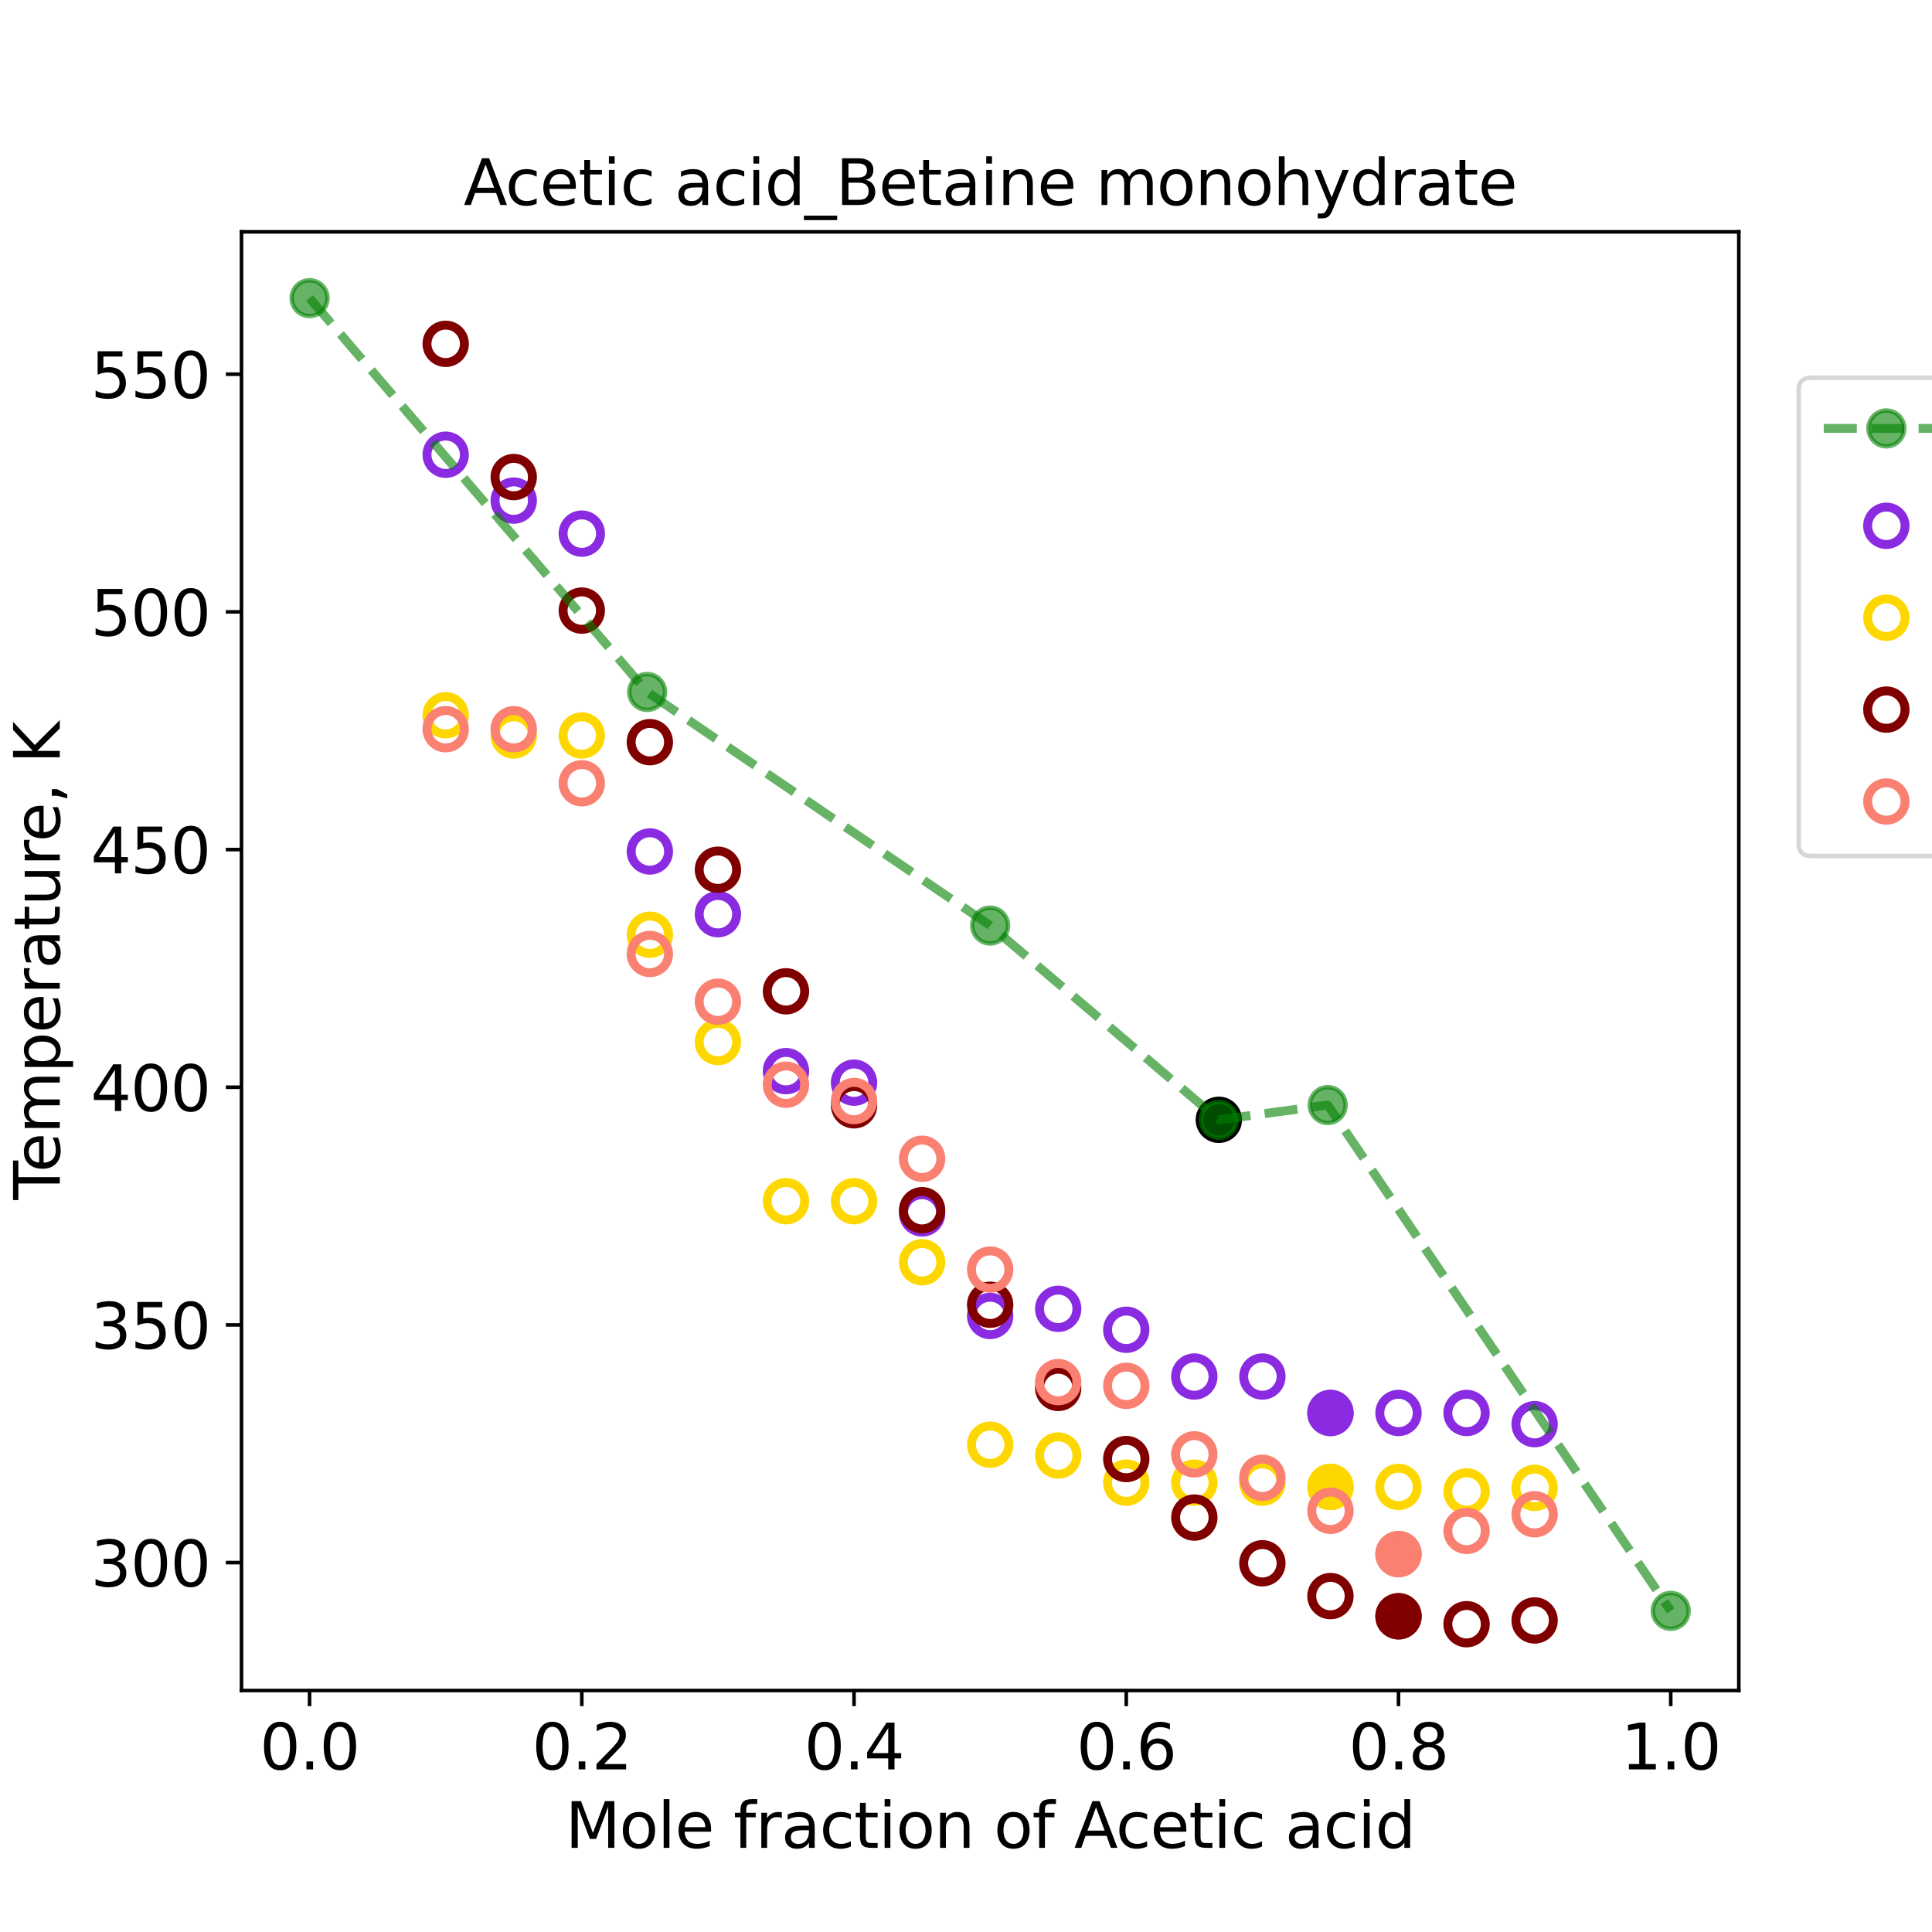<?xml version="1.0" encoding="utf-8" standalone="no"?>
<!DOCTYPE svg PUBLIC "-//W3C//DTD SVG 1.1//EN"
  "http://www.w3.org/Graphics/SVG/1.1/DTD/svg11.dtd">
<svg xmlns:xlink="http://www.w3.org/1999/xlink" width="432pt" height="432pt" viewBox="0 0 432 432" xmlns="http://www.w3.org/2000/svg" version="1.1">
 <defs>
  <style type="text/css">*{stroke-linejoin: round; stroke-linecap: butt}</style>
 </defs>
 <g id="figure_1">
  <g id="patch_1">
   <path d="M 0 432 
L 432 432 
L 432 0 
L 0 0 
z
" style="fill: #ffffff"/>
  </g>
  <g id="axes_1">
   <g id="patch_2">
    <path d="M 54 378 
L 388.8 378 
L 388.8 51.84 
L 54 51.84 
z
" style="fill: #ffffff"/>
   </g>
   <g id="PathCollection_1">
    <defs>
     <path id="C0_0_a70a6ef95c" d="M 0 4.183 
C 1.109 4.183 2.174 3.743 2.958 2.958 
C 3.743 2.174 4.183 1.109 4.183 -0 
C 4.183 -1.109 3.743 -2.174 2.958 -2.958 
C 2.174 -3.743 1.109 -4.183 0 -4.183 
C -1.109 -4.183 -2.174 -3.743 -2.958 -2.958 
C -3.743 -2.174 -4.183 -1.109 -4.183 0 
C -4.183 1.109 -3.743 2.174 -2.958 2.958 
C -2.174 3.743 -1.109 4.183 0 4.183 
z
"/>
    </defs>
    <g clip-path="url(#p40fdf8d3be)">
     <use xlink:href="#C0_0_a70a6ef95c" x="99.655" y="101.679" style="fill: none; stroke: #8a2be2; stroke-width: 2"/>
    </g>
    <g clip-path="url(#p40fdf8d3be)">
     <use xlink:href="#C0_0_a70a6ef95c" x="114.873" y="111.934" style="fill: none; stroke: #8a2be2; stroke-width: 2"/>
    </g>
    <g clip-path="url(#p40fdf8d3be)">
     <use xlink:href="#C0_0_a70a6ef95c" x="130.091" y="119.321" style="fill: none; stroke: #8a2be2; stroke-width: 2"/>
    </g>
    <g clip-path="url(#p40fdf8d3be)">
     <use xlink:href="#C0_0_a70a6ef95c" x="145.309" y="190.391" style="fill: none; stroke: #8a2be2; stroke-width: 2"/>
    </g>
    <g clip-path="url(#p40fdf8d3be)">
     <use xlink:href="#C0_0_a70a6ef95c" x="160.527" y="204.414" style="fill: none; stroke: #8a2be2; stroke-width: 2"/>
    </g>
    <g clip-path="url(#p40fdf8d3be)">
     <use xlink:href="#C0_0_a70a6ef95c" x="175.745" y="239.508" style="fill: none; stroke: #8a2be2; stroke-width: 2"/>
    </g>
    <g clip-path="url(#p40fdf8d3be)">
     <use xlink:href="#C0_0_a70a6ef95c" x="190.964" y="242.086" style="fill: none; stroke: #8a2be2; stroke-width: 2"/>
    </g>
    <g clip-path="url(#p40fdf8d3be)">
     <use xlink:href="#C0_0_a70a6ef95c" x="206.182" y="271.322" style="fill: none; stroke: #8a2be2; stroke-width: 2"/>
    </g>
    <g clip-path="url(#p40fdf8d3be)">
     <use xlink:href="#C0_0_a70a6ef95c" x="221.4" y="294.25" style="fill: none; stroke: #8a2be2; stroke-width: 2"/>
    </g>
    <g clip-path="url(#p40fdf8d3be)">
     <use xlink:href="#C0_0_a70a6ef95c" x="236.618" y="292.652" style="fill: none; stroke: #8a2be2; stroke-width: 2"/>
    </g>
    <g clip-path="url(#p40fdf8d3be)">
     <use xlink:href="#C0_0_a70a6ef95c" x="251.836" y="297.338" style="fill: none; stroke: #8a2be2; stroke-width: 2"/>
    </g>
    <g clip-path="url(#p40fdf8d3be)">
     <use xlink:href="#C0_0_a70a6ef95c" x="267.055" y="307.793" style="fill: none; stroke: #8a2be2; stroke-width: 2"/>
    </g>
    <g clip-path="url(#p40fdf8d3be)">
     <use xlink:href="#C0_0_a70a6ef95c" x="282.273" y="307.793" style="fill: none; stroke: #8a2be2; stroke-width: 2"/>
    </g>
    <g clip-path="url(#p40fdf8d3be)">
     <use xlink:href="#C0_0_a70a6ef95c" x="297.491" y="315.943" style="fill: none; stroke: #8a2be2; stroke-width: 2"/>
    </g>
    <g clip-path="url(#p40fdf8d3be)">
     <use xlink:href="#C0_0_a70a6ef95c" x="312.709" y="315.943" style="fill: none; stroke: #8a2be2; stroke-width: 2"/>
    </g>
    <g clip-path="url(#p40fdf8d3be)">
     <use xlink:href="#C0_0_a70a6ef95c" x="327.927" y="315.943" style="fill: none; stroke: #8a2be2; stroke-width: 2"/>
    </g>
    <g clip-path="url(#p40fdf8d3be)">
     <use xlink:href="#C0_0_a70a6ef95c" x="343.145" y="318.444" style="fill: none; stroke: #8a2be2; stroke-width: 2"/>
    </g>
   </g>
   <g id="PathCollection_2">
    <defs>
     <path id="m5b1f23c50c" d="M 0 4.183 
C 1.109 4.183 2.174 3.743 2.958 2.958 
C 3.743 2.174 4.183 1.109 4.183 0 
C 4.183 -1.109 3.743 -2.174 2.958 -2.958 
C 2.174 -3.743 1.109 -4.183 0 -4.183 
C -1.109 -4.183 -2.174 -3.743 -2.958 -2.958 
C -3.743 -2.174 -4.183 -1.109 -4.183 0 
C -4.183 1.109 -3.743 2.174 -2.958 2.958 
C -2.174 3.743 -1.109 4.183 0 4.183 
z
" style="stroke: #8a2be2; stroke-width: 2"/>
    </defs>
    <g clip-path="url(#p40fdf8d3be)">
     <use xlink:href="#m5b1f23c50c" x="297.491" y="315.943" style="fill: #8a2be2; stroke: #8a2be2; stroke-width: 2"/>
    </g>
   </g>
   <g id="PathCollection_3">
    <defs>
     <path id="C1_0_ee1591758c" d="M 0 4.183 
C 1.109 4.183 2.174 3.743 2.958 2.958 
C 3.743 2.174 4.183 1.109 4.183 -0 
C 4.183 -1.109 3.743 -2.174 2.958 -2.958 
C 2.174 -3.743 1.109 -4.183 0 -4.183 
C -1.109 -4.183 -2.174 -3.743 -2.958 -2.958 
C -3.743 -2.174 -4.183 -1.109 -4.183 0 
C -4.183 1.109 -3.743 2.174 -2.958 2.958 
C -2.174 3.743 -1.109 4.183 0 4.183 
z
"/>
    </defs>
    <g clip-path="url(#p40fdf8d3be)">
     <use xlink:href="#C1_0_ee1591758c" x="99.655" y="159.934" style="fill: none; stroke: #ffd700; stroke-width: 2"/>
    </g>
    <g clip-path="url(#p40fdf8d3be)">
     <use xlink:href="#C1_0_ee1591758c" x="114.873" y="164.456" style="fill: none; stroke: #ffd700; stroke-width: 2"/>
    </g>
    <g clip-path="url(#p40fdf8d3be)">
     <use xlink:href="#C1_0_ee1591758c" x="130.091" y="164.456" style="fill: none; stroke: #ffd700; stroke-width: 2"/>
    </g>
    <g clip-path="url(#p40fdf8d3be)">
     <use xlink:href="#C1_0_ee1591758c" x="145.309" y="209.008" style="fill: none; stroke: #ffd700; stroke-width: 2"/>
    </g>
    <g clip-path="url(#p40fdf8d3be)">
     <use xlink:href="#C1_0_ee1591758c" x="160.527" y="233.002" style="fill: none; stroke: #ffd700; stroke-width: 2"/>
    </g>
    <g clip-path="url(#p40fdf8d3be)">
     <use xlink:href="#C1_0_ee1591758c" x="175.745" y="268.591" style="fill: none; stroke: #ffd700; stroke-width: 2"/>
    </g>
    <g clip-path="url(#p40fdf8d3be)">
     <use xlink:href="#C1_0_ee1591758c" x="190.964" y="268.591" style="fill: none; stroke: #ffd700; stroke-width: 2"/>
    </g>
    <g clip-path="url(#p40fdf8d3be)">
     <use xlink:href="#C1_0_ee1591758c" x="206.182" y="282.244" style="fill: none; stroke: #ffd700; stroke-width: 2"/>
    </g>
    <g clip-path="url(#p40fdf8d3be)">
     <use xlink:href="#C1_0_ee1591758c" x="221.4" y="323.045" style="fill: none; stroke: #ffd700; stroke-width: 2"/>
    </g>
    <g clip-path="url(#p40fdf8d3be)">
     <use xlink:href="#C1_0_ee1591758c" x="236.618" y="325.455" style="fill: none; stroke: #ffd700; stroke-width: 2"/>
    </g>
    <g clip-path="url(#p40fdf8d3be)">
     <use xlink:href="#C1_0_ee1591758c" x="251.836" y="331.525" style="fill: none; stroke: #ffd700; stroke-width: 2"/>
    </g>
    <g clip-path="url(#p40fdf8d3be)">
     <use xlink:href="#C1_0_ee1591758c" x="267.055" y="331.525" style="fill: none; stroke: #ffd700; stroke-width: 2"/>
    </g>
    <g clip-path="url(#p40fdf8d3be)">
     <use xlink:href="#C1_0_ee1591758c" x="282.273" y="331.525" style="fill: none; stroke: #ffd700; stroke-width: 2"/>
    </g>
    <g clip-path="url(#p40fdf8d3be)">
     <use xlink:href="#C1_0_ee1591758c" x="297.491" y="332.48" style="fill: none; stroke: #ffd700; stroke-width: 2"/>
    </g>
    <g clip-path="url(#p40fdf8d3be)">
     <use xlink:href="#C1_0_ee1591758c" x="312.709" y="332.48" style="fill: none; stroke: #ffd700; stroke-width: 2"/>
    </g>
    <g clip-path="url(#p40fdf8d3be)">
     <use xlink:href="#C1_0_ee1591758c" x="327.927" y="333.487" style="fill: none; stroke: #ffd700; stroke-width: 2"/>
    </g>
    <g clip-path="url(#p40fdf8d3be)">
     <use xlink:href="#C1_0_ee1591758c" x="343.145" y="332.687" style="fill: none; stroke: #ffd700; stroke-width: 2"/>
    </g>
   </g>
   <g id="PathCollection_4">
    <defs>
     <path id="mad172c0b1d" d="M 0 4.183 
C 1.109 4.183 2.174 3.743 2.958 2.958 
C 3.743 2.174 4.183 1.109 4.183 0 
C 4.183 -1.109 3.743 -2.174 2.958 -2.958 
C 2.174 -3.743 1.109 -4.183 0 -4.183 
C -1.109 -4.183 -2.174 -3.743 -2.958 -2.958 
C -3.743 -2.174 -4.183 -1.109 -4.183 0 
C -4.183 1.109 -3.743 2.174 -2.958 2.958 
C -2.174 3.743 -1.109 4.183 0 4.183 
z
" style="stroke: #ffd700; stroke-width: 2"/>
    </defs>
    <g clip-path="url(#p40fdf8d3be)">
     <use xlink:href="#mad172c0b1d" x="297.491" y="332.48" style="fill: #ffd700; stroke: #ffd700; stroke-width: 2"/>
    </g>
   </g>
   <g id="PathCollection_5">
    <defs>
     <path id="C2_0_2d6779e1ec" d="M 0 4.183 
C 1.109 4.183 2.174 3.743 2.958 2.958 
C 3.743 2.174 4.183 1.109 4.183 -0 
C 4.183 -1.109 3.743 -2.174 2.958 -2.958 
C 2.174 -3.743 1.109 -4.183 0 -4.183 
C -1.109 -4.183 -2.174 -3.743 -2.958 -2.958 
C -3.743 -2.174 -4.183 -1.109 -4.183 0 
C -4.183 1.109 -3.743 2.174 -2.958 2.958 
C -2.174 3.743 -1.109 4.183 0 4.183 
z
"/>
    </defs>
    <g clip-path="url(#p40fdf8d3be)">
     <use xlink:href="#C2_0_2d6779e1ec" x="99.655" y="76.88" style="fill: none; stroke: #800000; stroke-width: 2"/>
    </g>
    <g clip-path="url(#p40fdf8d3be)">
     <use xlink:href="#C2_0_2d6779e1ec" x="114.873" y="106.674" style="fill: none; stroke: #800000; stroke-width: 2"/>
    </g>
    <g clip-path="url(#p40fdf8d3be)">
     <use xlink:href="#C2_0_2d6779e1ec" x="130.091" y="136.53" style="fill: none; stroke: #800000; stroke-width: 2"/>
    </g>
    <g clip-path="url(#p40fdf8d3be)">
     <use xlink:href="#C2_0_2d6779e1ec" x="145.309" y="165.95" style="fill: none; stroke: #800000; stroke-width: 2"/>
    </g>
    <g clip-path="url(#p40fdf8d3be)">
     <use xlink:href="#C2_0_2d6779e1ec" x="160.527" y="194.47" style="fill: none; stroke: #800000; stroke-width: 2"/>
    </g>
    <g clip-path="url(#p40fdf8d3be)">
     <use xlink:href="#C2_0_2d6779e1ec" x="175.745" y="221.663" style="fill: none; stroke: #800000; stroke-width: 2"/>
    </g>
    <g clip-path="url(#p40fdf8d3be)">
     <use xlink:href="#C2_0_2d6779e1ec" x="190.964" y="247.151" style="fill: none; stroke: #800000; stroke-width: 2"/>
    </g>
    <g clip-path="url(#p40fdf8d3be)">
     <use xlink:href="#C2_0_2d6779e1ec" x="206.182" y="270.603" style="fill: none; stroke: #800000; stroke-width: 2"/>
    </g>
    <g clip-path="url(#p40fdf8d3be)">
     <use xlink:href="#C2_0_2d6779e1ec" x="221.4" y="291.741" style="fill: none; stroke: #800000; stroke-width: 2"/>
    </g>
    <g clip-path="url(#p40fdf8d3be)">
     <use xlink:href="#C2_0_2d6779e1ec" x="236.618" y="310.344" style="fill: none; stroke: #800000; stroke-width: 2"/>
    </g>
    <g clip-path="url(#p40fdf8d3be)">
     <use xlink:href="#C2_0_2d6779e1ec" x="251.836" y="326.245" style="fill: none; stroke: #800000; stroke-width: 2"/>
    </g>
    <g clip-path="url(#p40fdf8d3be)">
     <use xlink:href="#C2_0_2d6779e1ec" x="267.055" y="339.333" style="fill: none; stroke: #800000; stroke-width: 2"/>
    </g>
    <g clip-path="url(#p40fdf8d3be)">
     <use xlink:href="#C2_0_2d6779e1ec" x="282.273" y="349.55" style="fill: none; stroke: #800000; stroke-width: 2"/>
    </g>
    <g clip-path="url(#p40fdf8d3be)">
     <use xlink:href="#C2_0_2d6779e1ec" x="297.491" y="356.892" style="fill: none; stroke: #800000; stroke-width: 2"/>
    </g>
    <g clip-path="url(#p40fdf8d3be)">
     <use xlink:href="#C2_0_2d6779e1ec" x="312.709" y="361.404" style="fill: none; stroke: #800000; stroke-width: 2"/>
    </g>
    <g clip-path="url(#p40fdf8d3be)">
     <use xlink:href="#C2_0_2d6779e1ec" x="327.927" y="363.175" style="fill: none; stroke: #800000; stroke-width: 2"/>
    </g>
    <g clip-path="url(#p40fdf8d3be)">
     <use xlink:href="#C2_0_2d6779e1ec" x="343.145" y="362.334" style="fill: none; stroke: #800000; stroke-width: 2"/>
    </g>
   </g>
   <g id="PathCollection_6">
    <defs>
     <path id="me053c7450f" d="M 0 4.183 
C 1.109 4.183 2.174 3.743 2.958 2.958 
C 3.743 2.174 4.183 1.109 4.183 0 
C 4.183 -1.109 3.743 -2.174 2.958 -2.958 
C 2.174 -3.743 1.109 -4.183 0 -4.183 
C -1.109 -4.183 -2.174 -3.743 -2.958 -2.958 
C -3.743 -2.174 -4.183 -1.109 -4.183 0 
C -4.183 1.109 -3.743 2.174 -2.958 2.958 
C -2.174 3.743 -1.109 4.183 0 4.183 
z
" style="stroke: #800000; stroke-width: 2"/>
    </defs>
    <g clip-path="url(#p40fdf8d3be)">
     <use xlink:href="#me053c7450f" x="312.709" y="361.404" style="fill: #800000; stroke: #800000; stroke-width: 2"/>
    </g>
   </g>
   <g id="PathCollection_7">
    <defs>
     <path id="C3_0_3e8af51448" d="M 0 4.183 
C 1.109 4.183 2.174 3.743 2.958 2.958 
C 3.743 2.174 4.183 1.109 4.183 -0 
C 4.183 -1.109 3.743 -2.174 2.958 -2.958 
C 2.174 -3.743 1.109 -4.183 0 -4.183 
C -1.109 -4.183 -2.174 -3.743 -2.958 -2.958 
C -3.743 -2.174 -4.183 -1.109 -4.183 0 
C -4.183 1.109 -3.743 2.174 -2.958 2.958 
C -2.174 3.743 -1.109 4.183 0 4.183 
z
"/>
    </defs>
    <g clip-path="url(#p40fdf8d3be)">
     <use xlink:href="#C3_0_3e8af51448" x="99.655" y="163.052" style="fill: none; stroke: #fa8072; stroke-width: 2"/>
    </g>
    <g clip-path="url(#p40fdf8d3be)">
     <use xlink:href="#C3_0_3e8af51448" x="114.873" y="163.052" style="fill: none; stroke: #fa8072; stroke-width: 2"/>
    </g>
    <g clip-path="url(#p40fdf8d3be)">
     <use xlink:href="#C3_0_3e8af51448" x="130.091" y="175.139" style="fill: none; stroke: #fa8072; stroke-width: 2"/>
    </g>
    <g clip-path="url(#p40fdf8d3be)">
     <use xlink:href="#C3_0_3e8af51448" x="145.309" y="213.312" style="fill: none; stroke: #fa8072; stroke-width: 2"/>
    </g>
    <g clip-path="url(#p40fdf8d3be)">
     <use xlink:href="#C3_0_3e8af51448" x="160.527" y="223.987" style="fill: none; stroke: #fa8072; stroke-width: 2"/>
    </g>
    <g clip-path="url(#p40fdf8d3be)">
     <use xlink:href="#C3_0_3e8af51448" x="175.745" y="242.537" style="fill: none; stroke: #fa8072; stroke-width: 2"/>
    </g>
    <g clip-path="url(#p40fdf8d3be)">
     <use xlink:href="#C3_0_3e8af51448" x="190.964" y="246.196" style="fill: none; stroke: #fa8072; stroke-width: 2"/>
    </g>
    <g clip-path="url(#p40fdf8d3be)">
     <use xlink:href="#C3_0_3e8af51448" x="206.182" y="259.098" style="fill: none; stroke: #fa8072; stroke-width: 2"/>
    </g>
    <g clip-path="url(#p40fdf8d3be)">
     <use xlink:href="#C3_0_3e8af51448" x="221.4" y="283.883" style="fill: none; stroke: #fa8072; stroke-width: 2"/>
    </g>
    <g clip-path="url(#p40fdf8d3be)">
     <use xlink:href="#C3_0_3e8af51448" x="236.618" y="309.039" style="fill: none; stroke: #fa8072; stroke-width: 2"/>
    </g>
    <g clip-path="url(#p40fdf8d3be)">
     <use xlink:href="#C3_0_3e8af51448" x="251.836" y="309.872" style="fill: none; stroke: #fa8072; stroke-width: 2"/>
    </g>
    <g clip-path="url(#p40fdf8d3be)">
     <use xlink:href="#C3_0_3e8af51448" x="267.055" y="325.198" style="fill: none; stroke: #fa8072; stroke-width: 2"/>
    </g>
    <g clip-path="url(#p40fdf8d3be)">
     <use xlink:href="#C3_0_3e8af51448" x="282.273" y="330.435" style="fill: none; stroke: #fa8072; stroke-width: 2"/>
    </g>
    <g clip-path="url(#p40fdf8d3be)">
     <use xlink:href="#C3_0_3e8af51448" x="297.491" y="337.816" style="fill: none; stroke: #fa8072; stroke-width: 2"/>
    </g>
    <g clip-path="url(#p40fdf8d3be)">
     <use xlink:href="#C3_0_3e8af51448" x="312.709" y="347.502" style="fill: none; stroke: #fa8072; stroke-width: 2"/>
    </g>
    <g clip-path="url(#p40fdf8d3be)">
     <use xlink:href="#C3_0_3e8af51448" x="327.927" y="342.321" style="fill: none; stroke: #fa8072; stroke-width: 2"/>
    </g>
    <g clip-path="url(#p40fdf8d3be)">
     <use xlink:href="#C3_0_3e8af51448" x="343.145" y="338.594" style="fill: none; stroke: #fa8072; stroke-width: 2"/>
    </g>
   </g>
   <g id="PathCollection_8">
    <defs>
     <path id="md4433892cc" d="M 0 4.183 
C 1.109 4.183 2.174 3.743 2.958 2.958 
C 3.743 2.174 4.183 1.109 4.183 0 
C 4.183 -1.109 3.743 -2.174 2.958 -2.958 
C 2.174 -3.743 1.109 -4.183 0 -4.183 
C -1.109 -4.183 -2.174 -3.743 -2.958 -2.958 
C -3.743 -2.174 -4.183 -1.109 -4.183 0 
C -4.183 1.109 -3.743 2.174 -2.958 2.958 
C -2.174 3.743 -1.109 4.183 0 4.183 
z
" style="stroke: #fa8072; stroke-width: 2"/>
    </defs>
    <g clip-path="url(#p40fdf8d3be)">
     <use xlink:href="#md4433892cc" x="312.709" y="347.502" style="fill: #fa8072; stroke: #fa8072; stroke-width: 2"/>
    </g>
   </g>
   <g id="PathCollection_9">
    <defs>
     <path id="m030278dccb" d="M 0 4.183 
C 1.109 4.183 2.174 3.743 2.958 2.958 
C 3.743 2.174 4.183 1.109 4.183 0 
C 4.183 -1.109 3.743 -2.174 2.958 -2.958 
C 2.174 -3.743 1.109 -4.183 0 -4.183 
C -1.109 -4.183 -2.174 -3.743 -2.958 -2.958 
C -3.743 -2.174 -4.183 -1.109 -4.183 0 
C -4.183 1.109 -3.743 2.174 -2.958 2.958 
C -2.174 3.743 -1.109 4.183 0 4.183 
z
" style="stroke: #000000; stroke-width: 2"/>
    </defs>
    <g clip-path="url(#p40fdf8d3be)">
     <use xlink:href="#m030278dccb" x="272.533" y="250.39" style="stroke: #000000; stroke-width: 2"/>
    </g>
   </g>
   <g id="matplotlib.axis_1">
    <g id="xtick_1">
     <g id="line2d_1">
      <defs>
       <path id="m27a0b7aef7" d="M 0 0 
L 0 3.5 
" style="stroke: #000000; stroke-width: 0.8"/>
      </defs>
      <g>
       <use xlink:href="#m27a0b7aef7" x="69.218" y="378" style="stroke: #000000; stroke-width: 0.8"/>
      </g>
     </g>
     <g id="text_1">
      <!-- 0.0 -->
      <g transform="translate(58.086 395.638)scale(0.14 -0.14)">
       <defs>
        <path id="DejaVuSans-30" d="M 2034 4250 
Q 1547 4250 1301 3770 
Q 1056 3291 1056 2328 
Q 1056 1369 1301 889 
Q 1547 409 2034 409 
Q 2525 409 2770 889 
Q 3016 1369 3016 2328 
Q 3016 3291 2770 3770 
Q 2525 4250 2034 4250 
z
M 2034 4750 
Q 2819 4750 3233 4129 
Q 3647 3509 3647 2328 
Q 3647 1150 3233 529 
Q 2819 -91 2034 -91 
Q 1250 -91 836 529 
Q 422 1150 422 2328 
Q 422 3509 836 4129 
Q 1250 4750 2034 4750 
z
" transform="scale(0.016)"/>
        <path id="DejaVuSans-2e" d="M 684 794 
L 1344 794 
L 1344 0 
L 684 0 
L 684 794 
z
" transform="scale(0.016)"/>
       </defs>
       <use xlink:href="#DejaVuSans-30"/>
       <use xlink:href="#DejaVuSans-2e" x="63.623"/>
       <use xlink:href="#DejaVuSans-30" x="95.41"/>
      </g>
     </g>
    </g>
    <g id="xtick_2">
     <g id="line2d_2">
      <g>
       <use xlink:href="#m27a0b7aef7" x="130.091" y="378" style="stroke: #000000; stroke-width: 0.8"/>
      </g>
     </g>
     <g id="text_2">
      <!-- 0.2 -->
      <g transform="translate(118.959 395.638)scale(0.14 -0.14)">
       <defs>
        <path id="DejaVuSans-32" d="M 1228 531 
L 3431 531 
L 3431 0 
L 469 0 
L 469 531 
Q 828 903 1448 1529 
Q 2069 2156 2228 2338 
Q 2531 2678 2651 2914 
Q 2772 3150 2772 3378 
Q 2772 3750 2511 3984 
Q 2250 4219 1831 4219 
Q 1534 4219 1204 4116 
Q 875 4013 500 3803 
L 500 4441 
Q 881 4594 1212 4672 
Q 1544 4750 1819 4750 
Q 2544 4750 2975 4387 
Q 3406 4025 3406 3419 
Q 3406 3131 3298 2873 
Q 3191 2616 2906 2266 
Q 2828 2175 2409 1742 
Q 1991 1309 1228 531 
z
" transform="scale(0.016)"/>
       </defs>
       <use xlink:href="#DejaVuSans-30"/>
       <use xlink:href="#DejaVuSans-2e" x="63.623"/>
       <use xlink:href="#DejaVuSans-32" x="95.41"/>
      </g>
     </g>
    </g>
    <g id="xtick_3">
     <g id="line2d_3">
      <g>
       <use xlink:href="#m27a0b7aef7" x="190.964" y="378" style="stroke: #000000; stroke-width: 0.8"/>
      </g>
     </g>
     <g id="text_3">
      <!-- 0.4 -->
      <g transform="translate(179.831 395.638)scale(0.14 -0.14)">
       <defs>
        <path id="DejaVuSans-34" d="M 2419 4116 
L 825 1625 
L 2419 1625 
L 2419 4116 
z
M 2253 4666 
L 3047 4666 
L 3047 1625 
L 3713 1625 
L 3713 1100 
L 3047 1100 
L 3047 0 
L 2419 0 
L 2419 1100 
L 313 1100 
L 313 1709 
L 2253 4666 
z
" transform="scale(0.016)"/>
       </defs>
       <use xlink:href="#DejaVuSans-30"/>
       <use xlink:href="#DejaVuSans-2e" x="63.623"/>
       <use xlink:href="#DejaVuSans-34" x="95.41"/>
      </g>
     </g>
    </g>
    <g id="xtick_4">
     <g id="line2d_4">
      <g>
       <use xlink:href="#m27a0b7aef7" x="251.836" y="378" style="stroke: #000000; stroke-width: 0.8"/>
      </g>
     </g>
     <g id="text_4">
      <!-- 0.6 -->
      <g transform="translate(240.704 395.638)scale(0.14 -0.14)">
       <defs>
        <path id="DejaVuSans-36" d="M 2113 2584 
Q 1688 2584 1439 2293 
Q 1191 2003 1191 1497 
Q 1191 994 1439 701 
Q 1688 409 2113 409 
Q 2538 409 2786 701 
Q 3034 994 3034 1497 
Q 3034 2003 2786 2293 
Q 2538 2584 2113 2584 
z
M 3366 4563 
L 3366 3988 
Q 3128 4100 2886 4159 
Q 2644 4219 2406 4219 
Q 1781 4219 1451 3797 
Q 1122 3375 1075 2522 
Q 1259 2794 1537 2939 
Q 1816 3084 2150 3084 
Q 2853 3084 3261 2657 
Q 3669 2231 3669 1497 
Q 3669 778 3244 343 
Q 2819 -91 2113 -91 
Q 1303 -91 875 529 
Q 447 1150 447 2328 
Q 447 3434 972 4092 
Q 1497 4750 2381 4750 
Q 2619 4750 2861 4703 
Q 3103 4656 3366 4563 
z
" transform="scale(0.016)"/>
       </defs>
       <use xlink:href="#DejaVuSans-30"/>
       <use xlink:href="#DejaVuSans-2e" x="63.623"/>
       <use xlink:href="#DejaVuSans-36" x="95.41"/>
      </g>
     </g>
    </g>
    <g id="xtick_5">
     <g id="line2d_5">
      <g>
       <use xlink:href="#m27a0b7aef7" x="312.709" y="378" style="stroke: #000000; stroke-width: 0.8"/>
      </g>
     </g>
     <g id="text_5">
      <!-- 0.8 -->
      <g transform="translate(301.577 395.638)scale(0.14 -0.14)">
       <defs>
        <path id="DejaVuSans-38" d="M 2034 2216 
Q 1584 2216 1326 1975 
Q 1069 1734 1069 1313 
Q 1069 891 1326 650 
Q 1584 409 2034 409 
Q 2484 409 2743 651 
Q 3003 894 3003 1313 
Q 3003 1734 2745 1975 
Q 2488 2216 2034 2216 
z
M 1403 2484 
Q 997 2584 770 2862 
Q 544 3141 544 3541 
Q 544 4100 942 4425 
Q 1341 4750 2034 4750 
Q 2731 4750 3128 4425 
Q 3525 4100 3525 3541 
Q 3525 3141 3298 2862 
Q 3072 2584 2669 2484 
Q 3125 2378 3379 2068 
Q 3634 1759 3634 1313 
Q 3634 634 3220 271 
Q 2806 -91 2034 -91 
Q 1263 -91 848 271 
Q 434 634 434 1313 
Q 434 1759 690 2068 
Q 947 2378 1403 2484 
z
M 1172 3481 
Q 1172 3119 1398 2916 
Q 1625 2713 2034 2713 
Q 2441 2713 2670 2916 
Q 2900 3119 2900 3481 
Q 2900 3844 2670 4047 
Q 2441 4250 2034 4250 
Q 1625 4250 1398 4047 
Q 1172 3844 1172 3481 
z
" transform="scale(0.016)"/>
       </defs>
       <use xlink:href="#DejaVuSans-30"/>
       <use xlink:href="#DejaVuSans-2e" x="63.623"/>
       <use xlink:href="#DejaVuSans-38" x="95.41"/>
      </g>
     </g>
    </g>
    <g id="xtick_6">
     <g id="line2d_6">
      <g>
       <use xlink:href="#m27a0b7aef7" x="373.582" y="378" style="stroke: #000000; stroke-width: 0.8"/>
      </g>
     </g>
     <g id="text_6">
      <!-- 1.0 -->
      <g transform="translate(362.45 395.638)scale(0.14 -0.14)">
       <defs>
        <path id="DejaVuSans-31" d="M 794 531 
L 1825 531 
L 1825 4091 
L 703 3866 
L 703 4441 
L 1819 4666 
L 2450 4666 
L 2450 531 
L 3481 531 
L 3481 0 
L 794 0 
L 794 531 
z
" transform="scale(0.016)"/>
       </defs>
       <use xlink:href="#DejaVuSans-31"/>
       <use xlink:href="#DejaVuSans-2e" x="63.623"/>
       <use xlink:href="#DejaVuSans-30" x="95.41"/>
      </g>
     </g>
    </g>
    <g id="text_7">
     <!-- Mole fraction of Acetic acid -->
     <g transform="translate(126.403 413.187)scale(0.14 -0.14)">
      <defs>
       <path id="DejaVuSans-4d" d="M 628 4666 
L 1569 4666 
L 2759 1491 
L 3956 4666 
L 4897 4666 
L 4897 0 
L 4281 0 
L 4281 4097 
L 3078 897 
L 2444 897 
L 1241 4097 
L 1241 0 
L 628 0 
L 628 4666 
z
" transform="scale(0.016)"/>
       <path id="DejaVuSans-6f" d="M 1959 3097 
Q 1497 3097 1228 2736 
Q 959 2375 959 1747 
Q 959 1119 1226 758 
Q 1494 397 1959 397 
Q 2419 397 2687 759 
Q 2956 1122 2956 1747 
Q 2956 2369 2687 2733 
Q 2419 3097 1959 3097 
z
M 1959 3584 
Q 2709 3584 3137 3096 
Q 3566 2609 3566 1747 
Q 3566 888 3137 398 
Q 2709 -91 1959 -91 
Q 1206 -91 779 398 
Q 353 888 353 1747 
Q 353 2609 779 3096 
Q 1206 3584 1959 3584 
z
" transform="scale(0.016)"/>
       <path id="DejaVuSans-6c" d="M 603 4863 
L 1178 4863 
L 1178 0 
L 603 0 
L 603 4863 
z
" transform="scale(0.016)"/>
       <path id="DejaVuSans-65" d="M 3597 1894 
L 3597 1613 
L 953 1613 
Q 991 1019 1311 708 
Q 1631 397 2203 397 
Q 2534 397 2845 478 
Q 3156 559 3463 722 
L 3463 178 
Q 3153 47 2828 -22 
Q 2503 -91 2169 -91 
Q 1331 -91 842 396 
Q 353 884 353 1716 
Q 353 2575 817 3079 
Q 1281 3584 2069 3584 
Q 2775 3584 3186 3129 
Q 3597 2675 3597 1894 
z
M 3022 2063 
Q 3016 2534 2758 2815 
Q 2500 3097 2075 3097 
Q 1594 3097 1305 2825 
Q 1016 2553 972 2059 
L 3022 2063 
z
" transform="scale(0.016)"/>
       <path id="DejaVuSans-20" transform="scale(0.016)"/>
       <path id="DejaVuSans-66" d="M 2375 4863 
L 2375 4384 
L 1825 4384 
Q 1516 4384 1395 4259 
Q 1275 4134 1275 3809 
L 1275 3500 
L 2222 3500 
L 2222 3053 
L 1275 3053 
L 1275 0 
L 697 0 
L 697 3053 
L 147 3053 
L 147 3500 
L 697 3500 
L 697 3744 
Q 697 4328 969 4595 
Q 1241 4863 1831 4863 
L 2375 4863 
z
" transform="scale(0.016)"/>
       <path id="DejaVuSans-72" d="M 2631 2963 
Q 2534 3019 2420 3045 
Q 2306 3072 2169 3072 
Q 1681 3072 1420 2755 
Q 1159 2438 1159 1844 
L 1159 0 
L 581 0 
L 581 3500 
L 1159 3500 
L 1159 2956 
Q 1341 3275 1631 3429 
Q 1922 3584 2338 3584 
Q 2397 3584 2469 3576 
Q 2541 3569 2628 3553 
L 2631 2963 
z
" transform="scale(0.016)"/>
       <path id="DejaVuSans-61" d="M 2194 1759 
Q 1497 1759 1228 1600 
Q 959 1441 959 1056 
Q 959 750 1161 570 
Q 1363 391 1709 391 
Q 2188 391 2477 730 
Q 2766 1069 2766 1631 
L 2766 1759 
L 2194 1759 
z
M 3341 1997 
L 3341 0 
L 2766 0 
L 2766 531 
Q 2569 213 2275 61 
Q 1981 -91 1556 -91 
Q 1019 -91 701 211 
Q 384 513 384 1019 
Q 384 1609 779 1909 
Q 1175 2209 1959 2209 
L 2766 2209 
L 2766 2266 
Q 2766 2663 2505 2880 
Q 2244 3097 1772 3097 
Q 1472 3097 1187 3025 
Q 903 2953 641 2809 
L 641 3341 
Q 956 3463 1253 3523 
Q 1550 3584 1831 3584 
Q 2591 3584 2966 3190 
Q 3341 2797 3341 1997 
z
" transform="scale(0.016)"/>
       <path id="DejaVuSans-63" d="M 3122 3366 
L 3122 2828 
Q 2878 2963 2633 3030 
Q 2388 3097 2138 3097 
Q 1578 3097 1268 2742 
Q 959 2388 959 1747 
Q 959 1106 1268 751 
Q 1578 397 2138 397 
Q 2388 397 2633 464 
Q 2878 531 3122 666 
L 3122 134 
Q 2881 22 2623 -34 
Q 2366 -91 2075 -91 
Q 1284 -91 818 406 
Q 353 903 353 1747 
Q 353 2603 823 3093 
Q 1294 3584 2113 3584 
Q 2378 3584 2631 3529 
Q 2884 3475 3122 3366 
z
" transform="scale(0.016)"/>
       <path id="DejaVuSans-74" d="M 1172 4494 
L 1172 3500 
L 2356 3500 
L 2356 3053 
L 1172 3053 
L 1172 1153 
Q 1172 725 1289 603 
Q 1406 481 1766 481 
L 2356 481 
L 2356 0 
L 1766 0 
Q 1100 0 847 248 
Q 594 497 594 1153 
L 594 3053 
L 172 3053 
L 172 3500 
L 594 3500 
L 594 4494 
L 1172 4494 
z
" transform="scale(0.016)"/>
       <path id="DejaVuSans-69" d="M 603 3500 
L 1178 3500 
L 1178 0 
L 603 0 
L 603 3500 
z
M 603 4863 
L 1178 4863 
L 1178 4134 
L 603 4134 
L 603 4863 
z
" transform="scale(0.016)"/>
       <path id="DejaVuSans-6e" d="M 3513 2113 
L 3513 0 
L 2938 0 
L 2938 2094 
Q 2938 2591 2744 2837 
Q 2550 3084 2163 3084 
Q 1697 3084 1428 2787 
Q 1159 2491 1159 1978 
L 1159 0 
L 581 0 
L 581 3500 
L 1159 3500 
L 1159 2956 
Q 1366 3272 1645 3428 
Q 1925 3584 2291 3584 
Q 2894 3584 3203 3211 
Q 3513 2838 3513 2113 
z
" transform="scale(0.016)"/>
       <path id="DejaVuSans-41" d="M 2188 4044 
L 1331 1722 
L 3047 1722 
L 2188 4044 
z
M 1831 4666 
L 2547 4666 
L 4325 0 
L 3669 0 
L 3244 1197 
L 1141 1197 
L 716 0 
L 50 0 
L 1831 4666 
z
" transform="scale(0.016)"/>
       <path id="DejaVuSans-64" d="M 2906 2969 
L 2906 4863 
L 3481 4863 
L 3481 0 
L 2906 0 
L 2906 525 
Q 2725 213 2448 61 
Q 2172 -91 1784 -91 
Q 1150 -91 751 415 
Q 353 922 353 1747 
Q 353 2572 751 3078 
Q 1150 3584 1784 3584 
Q 2172 3584 2448 3432 
Q 2725 3281 2906 2969 
z
M 947 1747 
Q 947 1113 1208 752 
Q 1469 391 1925 391 
Q 2381 391 2643 752 
Q 2906 1113 2906 1747 
Q 2906 2381 2643 2742 
Q 2381 3103 1925 3103 
Q 1469 3103 1208 2742 
Q 947 2381 947 1747 
z
" transform="scale(0.016)"/>
      </defs>
      <use xlink:href="#DejaVuSans-4d"/>
      <use xlink:href="#DejaVuSans-6f" x="86.279"/>
      <use xlink:href="#DejaVuSans-6c" x="147.461"/>
      <use xlink:href="#DejaVuSans-65" x="175.244"/>
      <use xlink:href="#DejaVuSans-20" x="236.768"/>
      <use xlink:href="#DejaVuSans-66" x="268.555"/>
      <use xlink:href="#DejaVuSans-72" x="303.76"/>
      <use xlink:href="#DejaVuSans-61" x="344.873"/>
      <use xlink:href="#DejaVuSans-63" x="406.152"/>
      <use xlink:href="#DejaVuSans-74" x="461.133"/>
      <use xlink:href="#DejaVuSans-69" x="500.342"/>
      <use xlink:href="#DejaVuSans-6f" x="528.125"/>
      <use xlink:href="#DejaVuSans-6e" x="589.307"/>
      <use xlink:href="#DejaVuSans-20" x="652.686"/>
      <use xlink:href="#DejaVuSans-6f" x="684.473"/>
      <use xlink:href="#DejaVuSans-66" x="745.654"/>
      <use xlink:href="#DejaVuSans-20" x="780.859"/>
      <use xlink:href="#DejaVuSans-41" x="812.646"/>
      <use xlink:href="#DejaVuSans-63" x="879.305"/>
      <use xlink:href="#DejaVuSans-65" x="934.285"/>
      <use xlink:href="#DejaVuSans-74" x="995.809"/>
      <use xlink:href="#DejaVuSans-69" x="1035.018"/>
      <use xlink:href="#DejaVuSans-63" x="1062.801"/>
      <use xlink:href="#DejaVuSans-20" x="1117.781"/>
      <use xlink:href="#DejaVuSans-61" x="1149.568"/>
      <use xlink:href="#DejaVuSans-63" x="1210.848"/>
      <use xlink:href="#DejaVuSans-69" x="1265.828"/>
      <use xlink:href="#DejaVuSans-64" x="1293.611"/>
     </g>
    </g>
   </g>
   <g id="matplotlib.axis_2">
    <g id="ytick_1">
     <g id="line2d_7">
      <defs>
       <path id="m5ca7dca02b" d="M 0 0 
L -3.5 0 
" style="stroke: #000000; stroke-width: 0.8"/>
      </defs>
      <g>
       <use xlink:href="#m5ca7dca02b" x="54" y="349.4" style="stroke: #000000; stroke-width: 0.8"/>
      </g>
     </g>
     <g id="text_8">
      <!-- 300 -->
      <g transform="translate(20.277 354.719)scale(0.14 -0.14)">
       <defs>
        <path id="DejaVuSans-33" d="M 2597 2516 
Q 3050 2419 3304 2112 
Q 3559 1806 3559 1356 
Q 3559 666 3084 287 
Q 2609 -91 1734 -91 
Q 1441 -91 1130 -33 
Q 819 25 488 141 
L 488 750 
Q 750 597 1062 519 
Q 1375 441 1716 441 
Q 2309 441 2620 675 
Q 2931 909 2931 1356 
Q 2931 1769 2642 2001 
Q 2353 2234 1838 2234 
L 1294 2234 
L 1294 2753 
L 1863 2753 
Q 2328 2753 2575 2939 
Q 2822 3125 2822 3475 
Q 2822 3834 2567 4026 
Q 2313 4219 1838 4219 
Q 1578 4219 1281 4162 
Q 984 4106 628 3988 
L 628 4550 
Q 988 4650 1302 4700 
Q 1616 4750 1894 4750 
Q 2613 4750 3031 4423 
Q 3450 4097 3450 3541 
Q 3450 3153 3228 2886 
Q 3006 2619 2597 2516 
z
" transform="scale(0.016)"/>
       </defs>
       <use xlink:href="#DejaVuSans-33"/>
       <use xlink:href="#DejaVuSans-30" x="63.623"/>
       <use xlink:href="#DejaVuSans-30" x="127.246"/>
      </g>
     </g>
    </g>
    <g id="ytick_2">
     <g id="line2d_8">
      <g>
       <use xlink:href="#m5ca7dca02b" x="54" y="296.255" style="stroke: #000000; stroke-width: 0.8"/>
      </g>
     </g>
     <g id="text_9">
      <!-- 350 -->
      <g transform="translate(20.277 301.574)scale(0.14 -0.14)">
       <defs>
        <path id="DejaVuSans-35" d="M 691 4666 
L 3169 4666 
L 3169 4134 
L 1269 4134 
L 1269 2991 
Q 1406 3038 1543 3061 
Q 1681 3084 1819 3084 
Q 2600 3084 3056 2656 
Q 3513 2228 3513 1497 
Q 3513 744 3044 326 
Q 2575 -91 1722 -91 
Q 1428 -91 1123 -41 
Q 819 9 494 109 
L 494 744 
Q 775 591 1075 516 
Q 1375 441 1709 441 
Q 2250 441 2565 725 
Q 2881 1009 2881 1497 
Q 2881 1984 2565 2268 
Q 2250 2553 1709 2553 
Q 1456 2553 1204 2497 
Q 953 2441 691 2322 
L 691 4666 
z
" transform="scale(0.016)"/>
       </defs>
       <use xlink:href="#DejaVuSans-33"/>
       <use xlink:href="#DejaVuSans-35" x="63.623"/>
       <use xlink:href="#DejaVuSans-30" x="127.246"/>
      </g>
     </g>
    </g>
    <g id="ytick_3">
     <g id="line2d_9">
      <g>
       <use xlink:href="#m5ca7dca02b" x="54" y="243.109" style="stroke: #000000; stroke-width: 0.8"/>
      </g>
     </g>
     <g id="text_10">
      <!-- 400 -->
      <g transform="translate(20.277 248.428)scale(0.14 -0.14)">
       <use xlink:href="#DejaVuSans-34"/>
       <use xlink:href="#DejaVuSans-30" x="63.623"/>
       <use xlink:href="#DejaVuSans-30" x="127.246"/>
      </g>
     </g>
    </g>
    <g id="ytick_4">
     <g id="line2d_10">
      <g>
       <use xlink:href="#m5ca7dca02b" x="54" y="189.963" style="stroke: #000000; stroke-width: 0.8"/>
      </g>
     </g>
     <g id="text_11">
      <!-- 450 -->
      <g transform="translate(20.277 195.282)scale(0.14 -0.14)">
       <use xlink:href="#DejaVuSans-34"/>
       <use xlink:href="#DejaVuSans-35" x="63.623"/>
       <use xlink:href="#DejaVuSans-30" x="127.246"/>
      </g>
     </g>
    </g>
    <g id="ytick_5">
     <g id="line2d_11">
      <g>
       <use xlink:href="#m5ca7dca02b" x="54" y="136.818" style="stroke: #000000; stroke-width: 0.8"/>
      </g>
     </g>
     <g id="text_12">
      <!-- 500 -->
      <g transform="translate(20.277 142.137)scale(0.14 -0.14)">
       <use xlink:href="#DejaVuSans-35"/>
       <use xlink:href="#DejaVuSans-30" x="63.623"/>
       <use xlink:href="#DejaVuSans-30" x="127.246"/>
      </g>
     </g>
    </g>
    <g id="ytick_6">
     <g id="line2d_12">
      <g>
       <use xlink:href="#m5ca7dca02b" x="54" y="83.672" style="stroke: #000000; stroke-width: 0.8"/>
      </g>
     </g>
     <g id="text_13">
      <!-- 550 -->
      <g transform="translate(20.277 88.991)scale(0.14 -0.14)">
       <use xlink:href="#DejaVuSans-35"/>
       <use xlink:href="#DejaVuSans-35" x="63.623"/>
       <use xlink:href="#DejaVuSans-30" x="127.246"/>
      </g>
     </g>
    </g>
    <g id="text_14">
     <!-- Temperature, K -->
     <g transform="translate(13.366 268.297)rotate(-90)scale(0.14 -0.14)">
      <defs>
       <path id="DejaVuSans-54" d="M -19 4666 
L 3928 4666 
L 3928 4134 
L 2272 4134 
L 2272 0 
L 1638 0 
L 1638 4134 
L -19 4134 
L -19 4666 
z
" transform="scale(0.016)"/>
       <path id="DejaVuSans-6d" d="M 3328 2828 
Q 3544 3216 3844 3400 
Q 4144 3584 4550 3584 
Q 5097 3584 5394 3201 
Q 5691 2819 5691 2113 
L 5691 0 
L 5113 0 
L 5113 2094 
Q 5113 2597 4934 2840 
Q 4756 3084 4391 3084 
Q 3944 3084 3684 2787 
Q 3425 2491 3425 1978 
L 3425 0 
L 2847 0 
L 2847 2094 
Q 2847 2600 2669 2842 
Q 2491 3084 2119 3084 
Q 1678 3084 1418 2786 
Q 1159 2488 1159 1978 
L 1159 0 
L 581 0 
L 581 3500 
L 1159 3500 
L 1159 2956 
Q 1356 3278 1631 3431 
Q 1906 3584 2284 3584 
Q 2666 3584 2933 3390 
Q 3200 3197 3328 2828 
z
" transform="scale(0.016)"/>
       <path id="DejaVuSans-70" d="M 1159 525 
L 1159 -1331 
L 581 -1331 
L 581 3500 
L 1159 3500 
L 1159 2969 
Q 1341 3281 1617 3432 
Q 1894 3584 2278 3584 
Q 2916 3584 3314 3078 
Q 3713 2572 3713 1747 
Q 3713 922 3314 415 
Q 2916 -91 2278 -91 
Q 1894 -91 1617 61 
Q 1341 213 1159 525 
z
M 3116 1747 
Q 3116 2381 2855 2742 
Q 2594 3103 2138 3103 
Q 1681 3103 1420 2742 
Q 1159 2381 1159 1747 
Q 1159 1113 1420 752 
Q 1681 391 2138 391 
Q 2594 391 2855 752 
Q 3116 1113 3116 1747 
z
" transform="scale(0.016)"/>
       <path id="DejaVuSans-75" d="M 544 1381 
L 544 3500 
L 1119 3500 
L 1119 1403 
Q 1119 906 1312 657 
Q 1506 409 1894 409 
Q 2359 409 2629 706 
Q 2900 1003 2900 1516 
L 2900 3500 
L 3475 3500 
L 3475 0 
L 2900 0 
L 2900 538 
Q 2691 219 2414 64 
Q 2138 -91 1772 -91 
Q 1169 -91 856 284 
Q 544 659 544 1381 
z
M 1991 3584 
L 1991 3584 
z
" transform="scale(0.016)"/>
       <path id="DejaVuSans-2c" d="M 750 794 
L 1409 794 
L 1409 256 
L 897 -744 
L 494 -744 
L 750 256 
L 750 794 
z
" transform="scale(0.016)"/>
       <path id="DejaVuSans-4b" d="M 628 4666 
L 1259 4666 
L 1259 2694 
L 3353 4666 
L 4166 4666 
L 1850 2491 
L 4331 0 
L 3500 0 
L 1259 2247 
L 1259 0 
L 628 0 
L 628 4666 
z
" transform="scale(0.016)"/>
      </defs>
      <use xlink:href="#DejaVuSans-54"/>
      <use xlink:href="#DejaVuSans-65" x="44.084"/>
      <use xlink:href="#DejaVuSans-6d" x="105.607"/>
      <use xlink:href="#DejaVuSans-70" x="203.02"/>
      <use xlink:href="#DejaVuSans-65" x="266.496"/>
      <use xlink:href="#DejaVuSans-72" x="328.02"/>
      <use xlink:href="#DejaVuSans-61" x="369.133"/>
      <use xlink:href="#DejaVuSans-74" x="430.412"/>
      <use xlink:href="#DejaVuSans-75" x="469.621"/>
      <use xlink:href="#DejaVuSans-72" x="533"/>
      <use xlink:href="#DejaVuSans-65" x="571.863"/>
      <use xlink:href="#DejaVuSans-2c" x="633.387"/>
      <use xlink:href="#DejaVuSans-20" x="665.174"/>
      <use xlink:href="#DejaVuSans-4b" x="696.961"/>
     </g>
    </g>
   </g>
   <g id="line2d_13">
    <path d="M 69.218 66.665 
L 144.7 154.728 
L 221.4 206.957 
L 272.533 250.39 
L 296.882 247.092 
L 373.582 360.189 
" clip-path="url(#p40fdf8d3be)" style="fill: none; stroke-dasharray: 7.4,3.2; stroke-dashoffset: 0; stroke: #008000; stroke-opacity: 0.6; stroke-width: 2"/>
    <defs>
     <path id="me20ea47a01" d="M 0 4 
C 1.061 4 2.078 3.579 2.828 2.828 
C 3.579 2.078 4 1.061 4 0 
C 4 -1.061 3.579 -2.078 2.828 -2.828 
C 2.078 -3.579 1.061 -4 0 -4 
C -1.061 -4 -2.078 -3.579 -2.828 -2.828 
C -3.579 -2.078 -4 -1.061 -4 0 
C -4 1.061 -3.579 2.078 -2.828 2.828 
C -2.078 3.579 -1.061 4 0 4 
z
" style="stroke: #008000; stroke-opacity: 0.6"/>
    </defs>
    <g clip-path="url(#p40fdf8d3be)">
     <use xlink:href="#me20ea47a01" x="69.218" y="66.665" style="fill: #008000; fill-opacity: 0.6; stroke: #008000; stroke-opacity: 0.6"/>
     <use xlink:href="#me20ea47a01" x="144.7" y="154.728" style="fill: #008000; fill-opacity: 0.6; stroke: #008000; stroke-opacity: 0.6"/>
     <use xlink:href="#me20ea47a01" x="221.4" y="206.957" style="fill: #008000; fill-opacity: 0.6; stroke: #008000; stroke-opacity: 0.6"/>
     <use xlink:href="#me20ea47a01" x="272.533" y="250.39" style="fill: #008000; fill-opacity: 0.6; stroke: #008000; stroke-opacity: 0.6"/>
     <use xlink:href="#me20ea47a01" x="296.882" y="247.092" style="fill: #008000; fill-opacity: 0.6; stroke: #008000; stroke-opacity: 0.6"/>
     <use xlink:href="#me20ea47a01" x="373.582" y="360.189" style="fill: #008000; fill-opacity: 0.6; stroke: #008000; stroke-opacity: 0.6"/>
    </g>
   </g>
   <g id="patch_3">
    <path d="M 54 378 
L 54 51.84 
" style="fill: none; stroke: #000000; stroke-width: 0.8; stroke-linejoin: miter; stroke-linecap: square"/>
   </g>
   <g id="patch_4">
    <path d="M 388.8 378 
L 388.8 51.84 
" style="fill: none; stroke: #000000; stroke-width: 0.8; stroke-linejoin: miter; stroke-linecap: square"/>
   </g>
   <g id="patch_5">
    <path d="M 54 378 
L 388.8 378 
" style="fill: none; stroke: #000000; stroke-width: 0.8; stroke-linejoin: miter; stroke-linecap: square"/>
   </g>
   <g id="patch_6">
    <path d="M 54 51.84 
L 388.8 51.84 
" style="fill: none; stroke: #000000; stroke-width: 0.8; stroke-linejoin: miter; stroke-linecap: square"/>
   </g>
   <g id="text_15">
    <!-- Acetic acid_Betaine monohydrate -->
    <g transform="translate(103.669 45.84)scale(0.14 -0.14)">
     <defs>
      <path id="DejaVuSans-5f" d="M 3263 -1063 
L 3263 -1509 
L -63 -1509 
L -63 -1063 
L 3263 -1063 
z
" transform="scale(0.016)"/>
      <path id="DejaVuSans-42" d="M 1259 2228 
L 1259 519 
L 2272 519 
Q 2781 519 3026 730 
Q 3272 941 3272 1375 
Q 3272 1813 3026 2020 
Q 2781 2228 2272 2228 
L 1259 2228 
z
M 1259 4147 
L 1259 2741 
L 2194 2741 
Q 2656 2741 2882 2914 
Q 3109 3088 3109 3444 
Q 3109 3797 2882 3972 
Q 2656 4147 2194 4147 
L 1259 4147 
z
M 628 4666 
L 2241 4666 
Q 2963 4666 3353 4366 
Q 3744 4066 3744 3513 
Q 3744 3084 3544 2831 
Q 3344 2578 2956 2516 
Q 3422 2416 3680 2098 
Q 3938 1781 3938 1306 
Q 3938 681 3513 340 
Q 3088 0 2303 0 
L 628 0 
L 628 4666 
z
" transform="scale(0.016)"/>
      <path id="DejaVuSans-68" d="M 3513 2113 
L 3513 0 
L 2938 0 
L 2938 2094 
Q 2938 2591 2744 2837 
Q 2550 3084 2163 3084 
Q 1697 3084 1428 2787 
Q 1159 2491 1159 1978 
L 1159 0 
L 581 0 
L 581 4863 
L 1159 4863 
L 1159 2956 
Q 1366 3272 1645 3428 
Q 1925 3584 2291 3584 
Q 2894 3584 3203 3211 
Q 3513 2838 3513 2113 
z
" transform="scale(0.016)"/>
      <path id="DejaVuSans-79" d="M 2059 -325 
Q 1816 -950 1584 -1140 
Q 1353 -1331 966 -1331 
L 506 -1331 
L 506 -850 
L 844 -850 
Q 1081 -850 1212 -737 
Q 1344 -625 1503 -206 
L 1606 56 
L 191 3500 
L 800 3500 
L 1894 763 
L 2988 3500 
L 3597 3500 
L 2059 -325 
z
" transform="scale(0.016)"/>
     </defs>
     <use xlink:href="#DejaVuSans-41"/>
     <use xlink:href="#DejaVuSans-63" x="66.658"/>
     <use xlink:href="#DejaVuSans-65" x="121.639"/>
     <use xlink:href="#DejaVuSans-74" x="183.162"/>
     <use xlink:href="#DejaVuSans-69" x="222.371"/>
     <use xlink:href="#DejaVuSans-63" x="250.154"/>
     <use xlink:href="#DejaVuSans-20" x="305.135"/>
     <use xlink:href="#DejaVuSans-61" x="336.922"/>
     <use xlink:href="#DejaVuSans-63" x="398.201"/>
     <use xlink:href="#DejaVuSans-69" x="453.182"/>
     <use xlink:href="#DejaVuSans-64" x="480.965"/>
     <use xlink:href="#DejaVuSans-5f" x="544.441"/>
     <use xlink:href="#DejaVuSans-42" x="594.441"/>
     <use xlink:href="#DejaVuSans-65" x="663.045"/>
     <use xlink:href="#DejaVuSans-74" x="724.568"/>
     <use xlink:href="#DejaVuSans-61" x="763.777"/>
     <use xlink:href="#DejaVuSans-69" x="825.057"/>
     <use xlink:href="#DejaVuSans-6e" x="852.84"/>
     <use xlink:href="#DejaVuSans-65" x="916.219"/>
     <use xlink:href="#DejaVuSans-20" x="977.742"/>
     <use xlink:href="#DejaVuSans-6d" x="1009.529"/>
     <use xlink:href="#DejaVuSans-6f" x="1106.941"/>
     <use xlink:href="#DejaVuSans-6e" x="1168.123"/>
     <use xlink:href="#DejaVuSans-6f" x="1231.502"/>
     <use xlink:href="#DejaVuSans-68" x="1292.684"/>
     <use xlink:href="#DejaVuSans-79" x="1356.062"/>
     <use xlink:href="#DejaVuSans-64" x="1415.242"/>
     <use xlink:href="#DejaVuSans-72" x="1478.719"/>
     <use xlink:href="#DejaVuSans-61" x="1519.832"/>
     <use xlink:href="#DejaVuSans-74" x="1581.111"/>
     <use xlink:href="#DejaVuSans-65" x="1620.32"/>
    </g>
   </g>
   <g id="legend_1">
    <g id="patch_7">
     <path d="M 404.992 191.403 
L 579.137 191.403 
Q 581.937 191.403 581.937 188.603 
L 581.937 87.256 
Q 581.937 84.456 579.137 84.456 
L 404.992 84.456 
Q 402.192 84.456 402.192 87.256 
L 402.192 188.603 
Q 402.192 191.403 404.992 191.403 
z
" style="fill: #ffffff; opacity: 0.8; stroke: #cccccc; stroke-linejoin: miter"/>
    </g>
    <g id="line2d_14">
     <path d="M 407.792 95.794 
L 421.792 95.794 
L 433 95.794 
" style="fill: none; stroke-dasharray: 7.4,3.2; stroke-dashoffset: 0; stroke: #008000; stroke-opacity: 0.6; stroke-width: 2"/>
     <g>
      <use xlink:href="#me20ea47a01" x="421.792" y="95.794" style="fill: #008000; fill-opacity: 0.6; stroke: #008000; stroke-opacity: 0.6"/>
     </g>
    </g>
    <g id="text_16">
     <!-- Experimental data -->
     <g transform="translate(446.992 100.694)scale(0.14 -0.14)">
      <defs>
       <path id="DejaVuSans-45" d="M 628 4666 
L 3578 4666 
L 3578 4134 
L 1259 4134 
L 1259 2753 
L 3481 2753 
L 3481 2222 
L 1259 2222 
L 1259 531 
L 3634 531 
L 3634 0 
L 628 0 
L 628 4666 
z
" transform="scale(0.016)"/>
       <path id="DejaVuSans-78" d="M 3513 3500 
L 2247 1797 
L 3578 0 
L 2900 0 
L 1881 1375 
L 863 0 
L 184 0 
L 1544 1831 
L 300 3500 
L 978 3500 
L 1906 2253 
L 2834 3500 
L 3513 3500 
z
" transform="scale(0.016)"/>
      </defs>
      <use xlink:href="#DejaVuSans-45"/>
      <use xlink:href="#DejaVuSans-78" x="63.184"/>
      <use xlink:href="#DejaVuSans-70" x="122.363"/>
      <use xlink:href="#DejaVuSans-65" x="185.84"/>
      <use xlink:href="#DejaVuSans-72" x="247.363"/>
      <use xlink:href="#DejaVuSans-69" x="288.477"/>
      <use xlink:href="#DejaVuSans-6d" x="316.26"/>
      <use xlink:href="#DejaVuSans-65" x="413.672"/>
      <use xlink:href="#DejaVuSans-6e" x="475.195"/>
      <use xlink:href="#DejaVuSans-74" x="538.574"/>
      <use xlink:href="#DejaVuSans-61" x="577.783"/>
      <use xlink:href="#DejaVuSans-6c" x="639.062"/>
      <use xlink:href="#DejaVuSans-20" x="666.846"/>
      <use xlink:href="#DejaVuSans-64" x="698.633"/>
      <use xlink:href="#DejaVuSans-61" x="762.109"/>
      <use xlink:href="#DejaVuSans-74" x="823.389"/>
      <use xlink:href="#DejaVuSans-61" x="862.598"/>
     </g>
    </g>
    <g id="PathCollection_10">
     <path d="M 421.792 121.751 
C 422.901 121.751 423.966 121.311 424.75 120.526 
C 425.535 119.742 425.975 118.678 425.975 117.568 
C 425.975 116.459 425.535 115.395 424.75 114.61 
C 423.966 113.826 422.901 113.385 421.792 113.385 
C 420.683 113.385 419.618 113.826 418.834 114.61 
C 418.049 115.395 417.609 116.459 417.609 117.568 
C 417.609 118.678 418.049 119.742 418.834 120.526 
C 419.618 121.311 420.683 121.751 421.792 121.751 
L 421.792 121.751 
z
" style="fill: none; stroke: #8a2be2; stroke-width: 2"/>
    </g>
    <g id="text_17">
     <!-- GBR -->
     <g transform="translate(446.992 121.243)scale(0.14 -0.14)">
      <defs>
       <path id="DejaVuSans-47" d="M 3809 666 
L 3809 1919 
L 2778 1919 
L 2778 2438 
L 4434 2438 
L 4434 434 
Q 4069 175 3628 42 
Q 3188 -91 2688 -91 
Q 1594 -91 976 548 
Q 359 1188 359 2328 
Q 359 3472 976 4111 
Q 1594 4750 2688 4750 
Q 3144 4750 3555 4637 
Q 3966 4525 4313 4306 
L 4313 3634 
Q 3963 3931 3569 4081 
Q 3175 4231 2741 4231 
Q 1884 4231 1454 3753 
Q 1025 3275 1025 2328 
Q 1025 1384 1454 906 
Q 1884 428 2741 428 
Q 3075 428 3337 486 
Q 3600 544 3809 666 
z
" transform="scale(0.016)"/>
       <path id="DejaVuSans-52" d="M 2841 2188 
Q 3044 2119 3236 1894 
Q 3428 1669 3622 1275 
L 4263 0 
L 3584 0 
L 2988 1197 
Q 2756 1666 2539 1819 
Q 2322 1972 1947 1972 
L 1259 1972 
L 1259 0 
L 628 0 
L 628 4666 
L 2053 4666 
Q 2853 4666 3247 4331 
Q 3641 3997 3641 3322 
Q 3641 2881 3436 2590 
Q 3231 2300 2841 2188 
z
M 1259 4147 
L 1259 2491 
L 2053 2491 
Q 2509 2491 2742 2702 
Q 2975 2913 2975 3322 
Q 2975 3731 2742 3939 
Q 2509 4147 2053 4147 
L 1259 4147 
z
" transform="scale(0.016)"/>
      </defs>
      <use xlink:href="#DejaVuSans-47"/>
      <use xlink:href="#DejaVuSans-42" x="77.49"/>
      <use xlink:href="#DejaVuSans-52" x="146.094"/>
     </g>
    </g>
    <g id="PathCollection_11">
     <path d="M 421.792 142.301 
C 422.901 142.301 423.966 141.86 424.75 141.076 
C 425.535 140.291 425.975 139.227 425.975 138.118 
C 425.975 137.008 425.535 135.944 424.75 135.16 
C 423.966 134.375 422.901 133.934 421.792 133.934 
C 420.683 133.934 419.618 134.375 418.834 135.16 
C 418.049 135.944 417.609 137.008 417.609 138.118 
C 417.609 139.227 418.049 140.291 418.834 141.076 
C 419.618 141.86 420.683 142.301 421.792 142.301 
L 421.792 142.301 
z
" style="fill: none; stroke: #ffd700; stroke-width: 2"/>
    </g>
    <g id="text_18">
     <!-- RFR -->
     <g transform="translate(446.992 141.793)scale(0.14 -0.14)">
      <defs>
       <path id="DejaVuSans-46" d="M 628 4666 
L 3309 4666 
L 3309 4134 
L 1259 4134 
L 1259 2759 
L 3109 2759 
L 3109 2228 
L 1259 2228 
L 1259 0 
L 628 0 
L 628 4666 
z
" transform="scale(0.016)"/>
      </defs>
      <use xlink:href="#DejaVuSans-52"/>
      <use xlink:href="#DejaVuSans-46" x="69.482"/>
      <use xlink:href="#DejaVuSans-52" x="127.002"/>
     </g>
    </g>
    <g id="PathCollection_12">
     <path d="M 421.792 162.85 
C 422.901 162.85 423.966 162.409 424.75 161.625 
C 425.535 160.84 425.975 159.776 425.975 158.667 
C 425.975 157.558 425.535 156.493 424.75 155.709 
C 423.966 154.924 422.901 154.484 421.792 154.484 
C 420.683 154.484 419.618 154.924 418.834 155.709 
C 418.049 156.493 417.609 157.558 417.609 158.667 
C 417.609 159.776 418.049 160.84 418.834 161.625 
C 419.618 162.409 420.683 162.85 421.792 162.85 
L 421.792 162.85 
z
" style="fill: none; stroke: #800000; stroke-width: 2"/>
    </g>
    <g id="text_19">
     <!-- SVR -->
     <g transform="translate(446.992 162.342)scale(0.14 -0.14)">
      <defs>
       <path id="DejaVuSans-53" d="M 3425 4513 
L 3425 3897 
Q 3066 4069 2747 4153 
Q 2428 4238 2131 4238 
Q 1616 4238 1336 4038 
Q 1056 3838 1056 3469 
Q 1056 3159 1242 3001 
Q 1428 2844 1947 2747 
L 2328 2669 
Q 3034 2534 3370 2195 
Q 3706 1856 3706 1288 
Q 3706 609 3251 259 
Q 2797 -91 1919 -91 
Q 1588 -91 1214 -16 
Q 841 59 441 206 
L 441 856 
Q 825 641 1194 531 
Q 1563 422 1919 422 
Q 2459 422 2753 634 
Q 3047 847 3047 1241 
Q 3047 1584 2836 1778 
Q 2625 1972 2144 2069 
L 1759 2144 
Q 1053 2284 737 2584 
Q 422 2884 422 3419 
Q 422 4038 858 4394 
Q 1294 4750 2059 4750 
Q 2388 4750 2728 4690 
Q 3069 4631 3425 4513 
z
" transform="scale(0.016)"/>
       <path id="DejaVuSans-56" d="M 1831 0 
L 50 4666 
L 709 4666 
L 2188 738 
L 3669 4666 
L 4325 4666 
L 2547 0 
L 1831 0 
z
" transform="scale(0.016)"/>
      </defs>
      <use xlink:href="#DejaVuSans-53"/>
      <use xlink:href="#DejaVuSans-56" x="63.477"/>
      <use xlink:href="#DejaVuSans-52" x="131.885"/>
     </g>
    </g>
    <g id="PathCollection_13">
     <path d="M 421.792 183.4 
C 422.901 183.4 423.966 182.959 424.75 182.174 
C 425.535 181.39 425.975 180.326 425.975 179.216 
C 425.975 178.107 425.535 177.043 424.75 176.258 
C 423.966 175.474 422.901 175.033 421.792 175.033 
C 420.683 175.033 419.618 175.474 418.834 176.258 
C 418.049 177.043 417.609 178.107 417.609 179.216 
C 417.609 180.326 418.049 181.39 418.834 182.174 
C 419.618 182.959 420.683 183.4 421.792 183.4 
L 421.792 183.4 
z
" style="fill: none; stroke: #fa8072; stroke-width: 2"/>
    </g>
    <g id="text_20">
     <!-- KNN -->
     <g transform="translate(446.992 182.891)scale(0.14 -0.14)">
      <defs>
       <path id="DejaVuSans-4e" d="M 628 4666 
L 1478 4666 
L 3547 763 
L 3547 4666 
L 4159 4666 
L 4159 0 
L 3309 0 
L 1241 3903 
L 1241 0 
L 628 0 
L 628 4666 
z
" transform="scale(0.016)"/>
      </defs>
      <use xlink:href="#DejaVuSans-4b"/>
      <use xlink:href="#DejaVuSans-4e" x="65.576"/>
      <use xlink:href="#DejaVuSans-4e" x="140.381"/>
     </g>
    </g>
   </g>
  </g>
 </g>
 <defs>
  <clipPath id="p40fdf8d3be">
   <rect x="54" y="51.84" width="334.8" height="326.16"/>
  </clipPath>
 </defs>
</svg>
